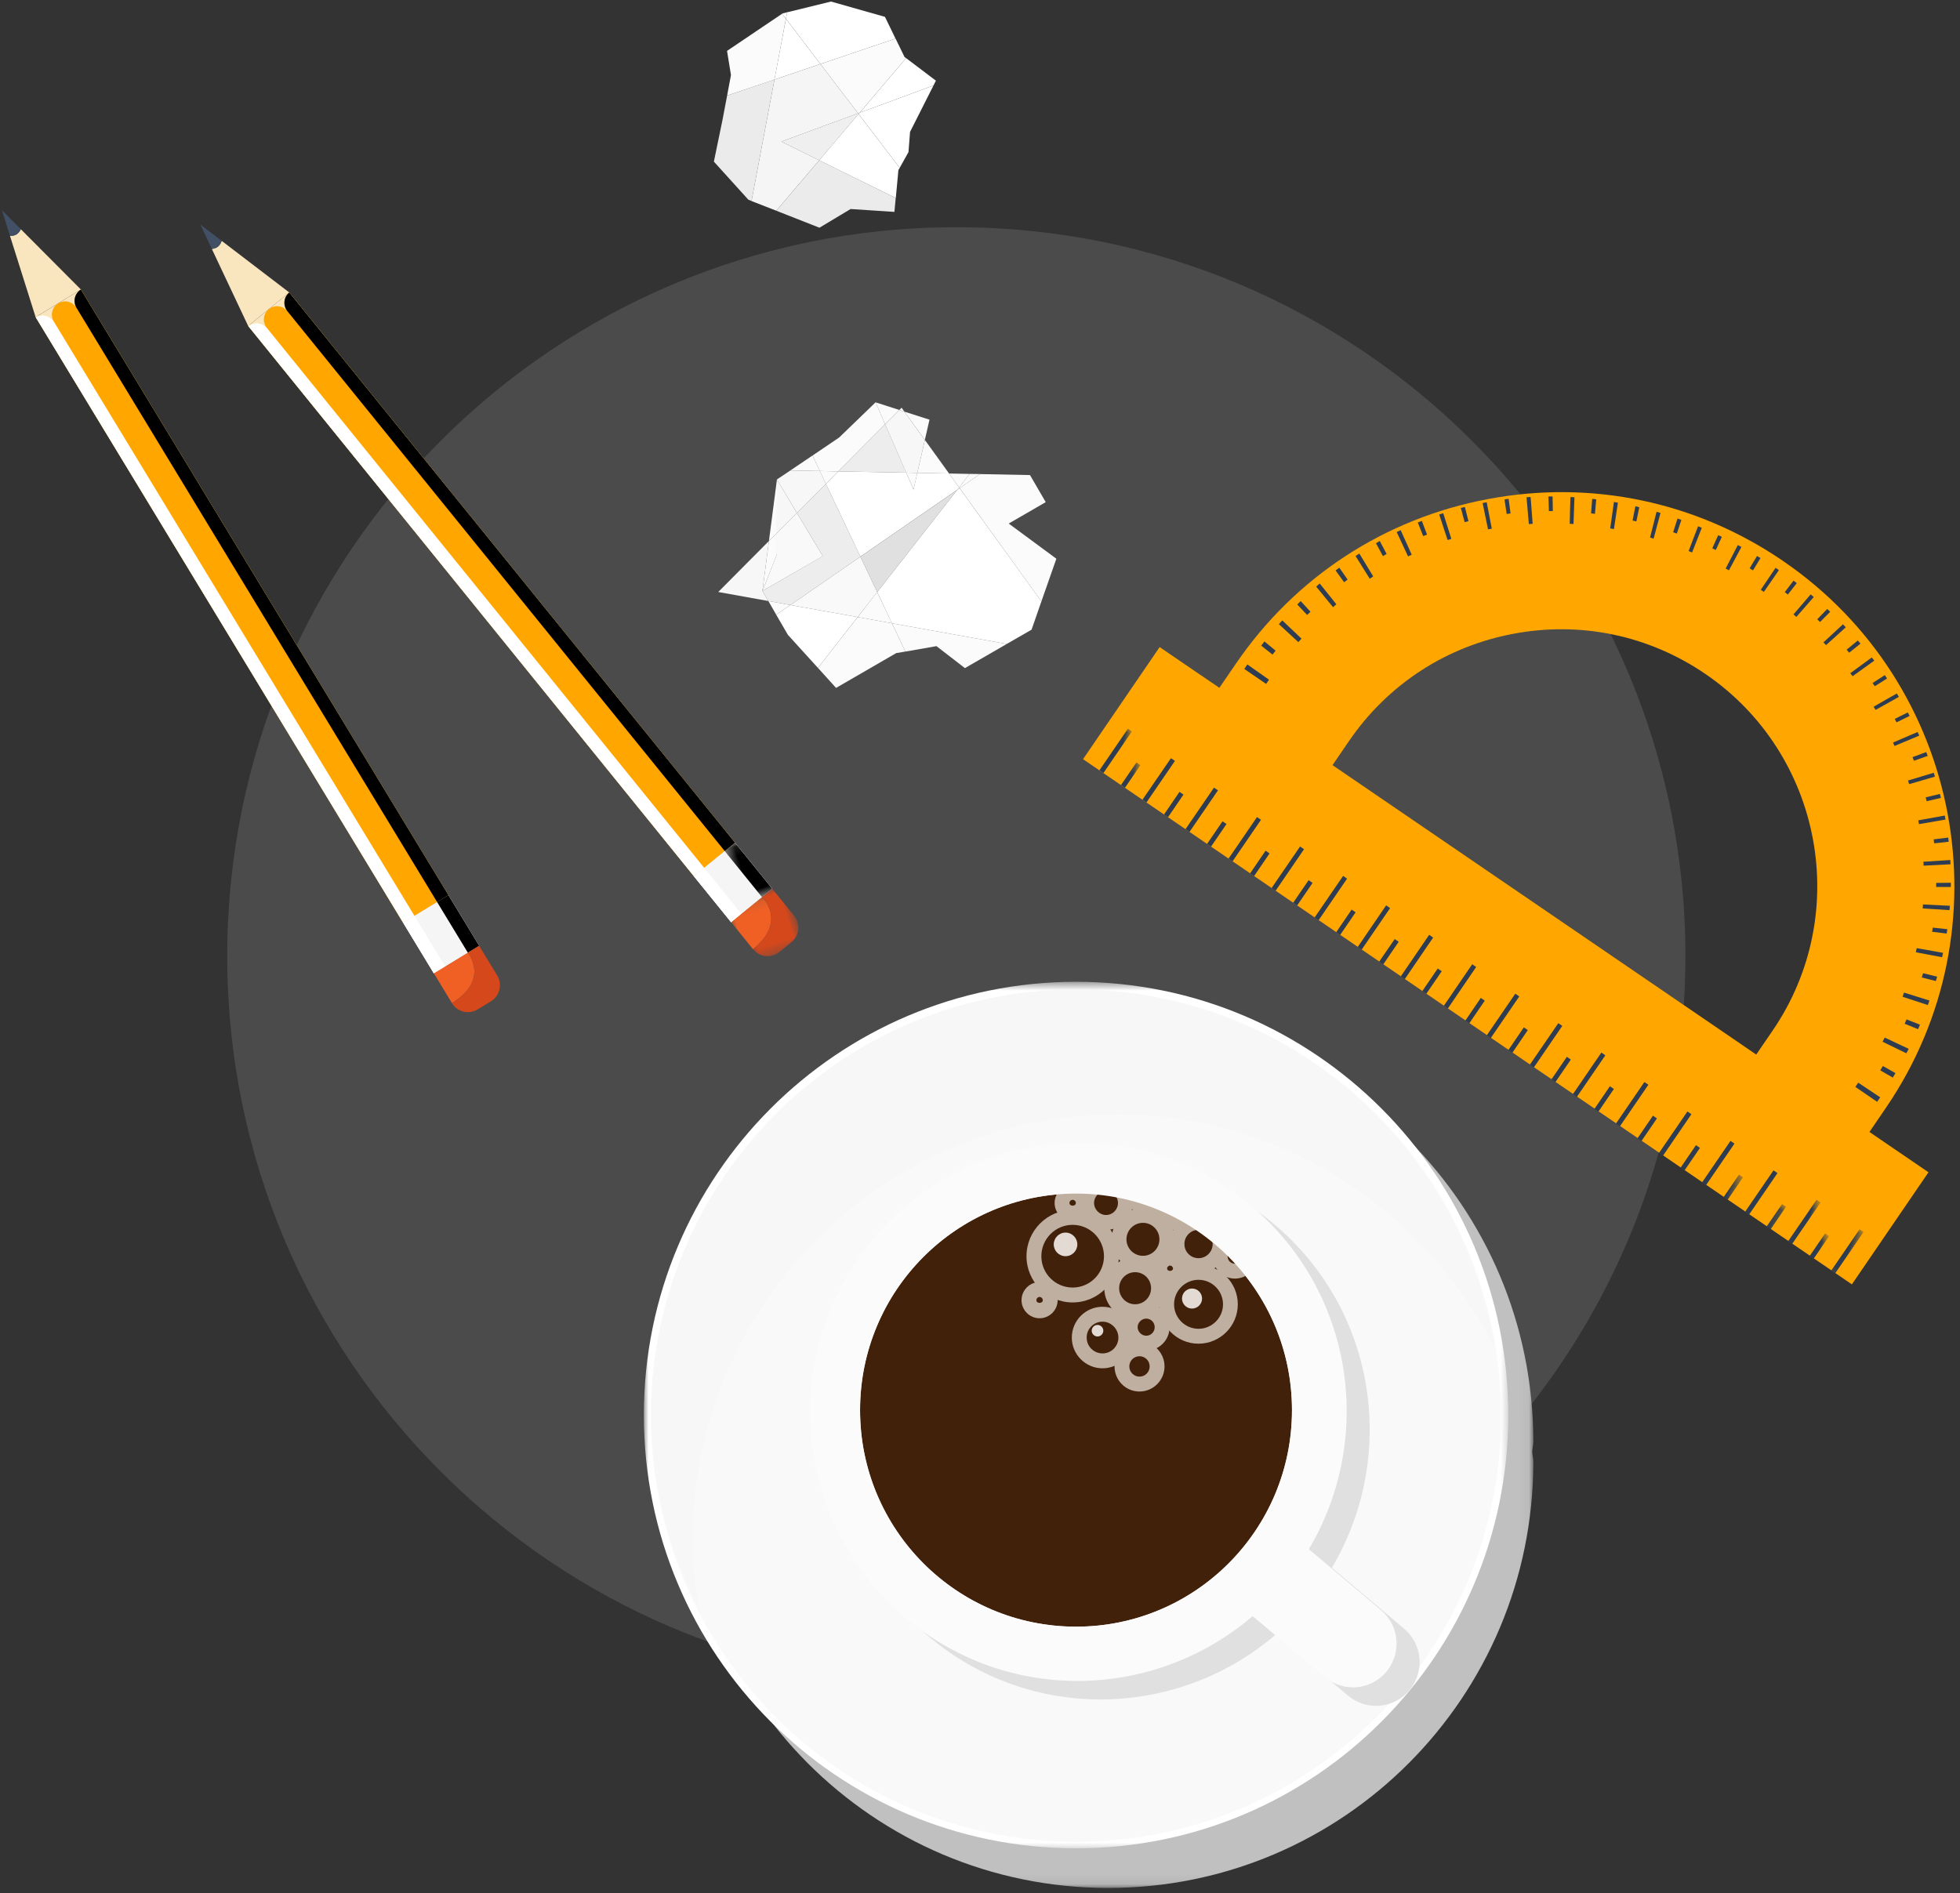 <?xml version="1.0" encoding="UTF-8"?>
<svg width="207px" height="200px" viewBox="0 0 207 200" version="1.1" xmlns="http://www.w3.org/2000/svg" xmlns:xlink="http://www.w3.org/1999/xlink">
    <rect x="0" y="0" width="207" height="200" fill="#333333" stroke="none"/>
    <!-- Generator: Sketch 46.2 (44496) - http://www.bohemiancoding.com/sketch -->
    <title>Group 8</title>
    <desc>Created with Sketch.</desc>
    <defs>
        <polygon id="path-1" points="5.382 6.454 5.382 0.108 0.387 0.108 0.387 6.454 5.382 6.454"></polygon>
        <polygon id="path-3" points="6.315 6.333 0.015 6.333 0.015 0.123 6.315 0.123 6.315 6.333"></polygon>
        <polygon id="path-5" points="5.382 7.665 5.382 0.95 0.025 0.95 0.025 7.665 5.382 7.665"></polygon>
        <polygon id="path-7" points="89.959 0.76 89.959 92.924 0.184 92.924 0.184 0.76 89.959 0.76"></polygon>
        <polygon id="path-9" points="2.68631609e-15 92.103 2.68631609e-15 0.571 91.29 0.571 91.29 92.103 0 92.103"></polygon>
        <polygon id="path-11" points="0 66.134 0 0.857 72.862 0.857 72.862 66.134 1.51410866e-15 66.134"></polygon>
        <polygon id="path-13" points="5.864 9.57 5.864 0.57 0.058 0.57 0.058 9.57 5.864 9.57"></polygon>
        <polygon id="path-15" points="7.864 9.826 7.864 0.826 0.415 0.826 0.415 9.826 7.864 9.826"></polygon>
        <polygon id="path-17" points="0.091 5 9.091 5 9.091 0.924 0.091 0.924"></polygon>
        <polygon id="path-19" points="4.864 9.923 4.864 0.923 0.553 0.923 0.553 9.923 4.864 9.923"></polygon>
        <polygon id="path-21" points="6.864 9.179 6.864 0.179 0.909 0.179 0.909 9.179 6.864 9.179"></polygon>
        <polygon id="path-23" points="7.864 9.435 7.864 0.435 0.261 0.435 0.261 9.435 7.864 9.435"></polygon>
        <polygon id="path-25" points="0.233 6 9.233 6 9.233 0.021 0.233 0.021 0.233 6"></polygon>
    </defs>
    <g id="Design" stroke="none" stroke-width="1" fill="none" fill-rule="evenodd">
        <g id="Registration---Step-3" transform="translate(-486, -238)">
            <g id="Add-company" transform="translate(409, 192)">
                <g id="Group-8" transform="translate(77, 40)">
                    <path d="M101,184 C117.25,184 132.325,178.966 144.75,170.372 C164.839,156.477 178,133.275 178,107 C178,64.474 143.526,30 101,30 C58.474,30 24,64.474 24,107 C24,149.526 58.474,184 101,184 Z" id="Oval-5" fill-opacity="0.15" fill="#D8D8D8"></path>
                    <g id="Page-1" transform="translate(43.341, 67.465) rotate(-18) translate(-43.341, -67.465) translate(14.341, 16.465)">
                        <polygon id="Fill-1" fill="#FAE6BE" points="26.28 17.97 21.063 19.996 47.87 89.828 53.093 87.801"></polygon>
                        <polygon id="Fill-2" fill="#FAE6BE" points="47.866 89.826 50.109 95.665 55.332 93.639 53.095 87.799"></polygon>
                        <g id="Group-50" transform="translate(0, 0.026)">
                            <path d="M21.179,10.556 C21.028,10.752 20.845,10.929 20.619,11.012 C20.404,11.1 20.165,11.088 19.926,11.05 L21.06,19.967 L23.68,18.954 L26.282,17.947 L21.179,10.556 Z" id="Fill-3" fill="#FAE6BE"></path>
                            <path d="M21.179,10.556 L19.567,8.225 L19.926,11.05 C20.165,11.088 20.404,11.1 20.619,11.012 C20.845,10.929 21.028,10.752 21.179,10.556" id="Fill-5" fill="#415064"></path>
                            <path d="M26.28,17.947 C25.562,18.225 25.203,19.036 25.48,19.764 C25.203,19.036 24.39,18.675 23.672,18.96 C22.953,19.239 22.594,20.056 22.872,20.778 C22.594,20.056 21.782,19.688 21.063,19.967 L47.87,89.798 L53.093,87.772 L26.28,17.947 Z" id="Fill-7" fill="#FFA700"></path>
                            <polygon id="Fill-9" fill="#F5F5F5" points="53.091 87.774 47.869 89.801 50.111 95.64 55.328 93.614"></polygon>
                            <path d="M22.872,20.776 C22.594,20.054 21.782,19.693 21.063,19.972 L47.87,89.797 L49.18,89.296 L22.872,20.776 Z" id="Fill-11" fill="#FFFFFF"></path>
                            <polygon id="Fill-13" fill="#FFFFFF" points="49.178 89.296 47.868 89.802 50.111 95.642 51.415 95.135"></polygon>
                            <path d="M26.28,17.947 C25.562,18.225 25.203,19.036 25.48,19.764 L51.789,88.278 L53.093,87.772 L26.28,17.947 Z" id="Fill-15" fill="#000000"></path>
                            <g id="Group-19" transform="translate(51.4, 87.667)">
                                <mask id="mask-2" fill="white">
                                    <use xlink:href="#path-1"></use>
                                </mask>
                                <g id="Clip-18"></g>
                                <polygon id="Fill-17" fill="#000000" mask="url(#mask-2)" points="1.691 0.108 0.387 0.614 2.63 6.454 3.928 5.947"></polygon>
                            </g>
                            <g id="Group-22" transform="translate(50.1, 94)">
                                <mask id="mask-4" fill="white">
                                    <use xlink:href="#path-3"></use>
                                </mask>
                                <g id="Clip-21"></g>
                                <path d="M3.927,0.123 L1.319,1.136 L0.015,1.643 L1.325,5.063 C5.754,3.347 3.927,0.123 3.927,0.123" id="Fill-20" fill="#F06024" mask="url(#mask-4)"></path>
                            </g>
                            <g id="Group-25" transform="translate(51.4, 92.667)">
                                <mask id="mask-6" fill="white">
                                    <use xlink:href="#path-5"></use>
                                </mask>
                                <g id="Clip-24"></g>
                                <path d="M2.627,1.456 C2.627,1.456 4.454,4.68 0.025,6.396 C0.416,7.416 1.562,7.929 2.577,7.53 L4.114,6.935 C5.134,6.542 5.645,5.396 5.248,4.37 L3.931,0.95 L2.627,1.456 Z" id="Fill-23" fill="#D4481C" mask="url(#mask-6)"></path>
                            </g>
                            <polygon id="Fill-26" fill="#FAE6BE" points="5.448 10.85 0.004 12.148 17.147 84.988 22.596 83.689"></polygon>
                            <polygon id="Fill-28" fill="#FAE6BE" points="22.594 83.689 17.151 84.987 18.581 91.08 24.031 89.781"></polygon>
                            <path d="M1.387,2.834 C1.205,3.011 1.003,3.157 0.77,3.214 C0.543,3.264 0.31,3.226 0.077,3.15 L0.001,12.144 L2.742,11.491 L5.451,10.852 L1.387,2.834 Z" id="Fill-30" fill="#FAE6BE"></path>
                            <path d="M1.387,2.834 L0.108,0.307 L0.077,3.15 C0.31,3.226 0.543,3.264 0.77,3.214 C1.003,3.157 1.205,3.011 1.387,2.834" id="Fill-32" fill="#415064"></path>
                            <path d="M5.448,10.852 C4.692,11.03 4.232,11.783 4.408,12.543 C4.232,11.783 3.476,11.321 2.72,11.498 C1.97,11.676 1.504,12.436 1.68,13.189 C1.504,12.436 0.754,11.967 0.004,12.144 L17.147,84.984 L22.596,83.686 L5.448,10.852 Z" id="Fill-34" fill="#FFA700"></path>
                            <polygon id="Fill-36" fill="#F5F5F5" points="22.594 83.689 17.151 84.987 18.581 91.08 24.031 89.781"></polygon>
                            <path d="M1.683,13.19 C1.506,12.437 0.757,11.968 0.001,12.145 L17.149,84.985 L18.51,84.662 L1.683,13.19 Z" id="Fill-38" fill="#FFFFFF"></path>
                            <polygon id="Fill-40" fill="#FFFFFF" points="18.509 84.66 17.149 84.983 18.585 91.076 19.946 90.753"></polygon>
                            <path d="M5.448,10.852 C4.698,11.03 4.232,11.783 4.408,12.543 L21.235,84.015 L22.596,83.686 L5.448,10.852 Z" id="Fill-42" fill="#000000"></path>
                            <polygon id="Fill-44" fill="#000000" points="22.594 83.689 21.234 84.012 22.67 90.104 24.031 89.781"></polygon>
                            <path d="M22.668,90.106 L19.94,90.758 L18.586,91.075 L19.424,94.647 C24.041,93.545 22.668,90.106 22.668,90.106" id="Fill-46" fill="#F06024"></path>
                            <path d="M22.668,90.106 C22.668,90.106 24.041,93.545 19.424,94.647 C19.669,95.717 20.734,96.369 21.792,96.122 L23.405,95.736 C24.464,95.489 25.119,94.419 24.873,93.355 L24.029,89.783 L22.668,90.106 Z" id="Fill-48" fill="#D4481C"></path>
                        </g>
                    </g>
                    <g id="Page-1" transform="translate(68, 109)">
                        <g id="Group-3" transform="translate(3.972, 3.504)">
                            <mask id="mask-8" fill="white">
                                <use xlink:href="#path-7"></use>
                            </mask>
                            <g id="Clip-2"></g>
                            <path d="M89.965,45.772 C89.965,20.913 69.866,0.76 45.075,0.76 C20.276,0.76 0.184,20.913 0.184,45.772 C0.184,46.14 0.287,46.478 0.294,46.845 C0.287,47.206 0.184,47.544 0.184,47.912 C0.184,72.77 20.276,92.924 45.075,92.924 C69.866,92.924 89.965,72.77 89.965,47.912 C89.965,47.544 89.862,47.206 89.847,46.845 C89.862,46.478 89.965,46.14 89.965,45.772" id="Fill-1" fill="#C0C0C0" mask="url(#mask-8)"></path>
                        </g>
                        <g id="Group-6" transform="translate(0, 0.138)">
                            <mask id="mask-10" fill="white">
                                <use xlink:href="#path-9"></use>
                            </mask>
                            <g id="Clip-5"></g>
                            <path d="M45.645,0.571 C20.435,0.571 -0.001,21.063 -0.001,46.341 C-0.001,71.619 20.435,92.103 45.645,92.103 C70.854,92.103 91.29,71.619 91.29,46.341 C91.29,21.063 70.854,0.571 45.645,0.571" id="Fill-4" fill="#FFFFFF" mask="url(#mask-10)"></path>
                        </g>
                        <path d="M45.645,1.528 C20.846,1.528 0.755,21.682 0.755,46.541 C0.755,71.399 20.846,91.553 45.645,91.553 C70.436,91.553 90.535,71.399 90.535,46.541 C90.535,21.682 70.436,1.528 45.645,1.528" id="Fill-7" fill="#F9F9F9"></path>
                        <path d="M50.027,14.714 C67.434,14.714 82.356,24.751 89.806,39.272 C86.316,17.891 67.948,1.531 45.642,1.531 C20.85,1.531 0.752,21.677 0.752,46.543 C0.752,53.947 2.709,60.829 5.87,66.991 C5.481,64.616 5.136,62.212 5.136,59.727 C5.136,34.868 25.235,14.714 50.027,14.714" id="Fill-9" fill="#F7F7F7"></path>
                        <path d="M80.288,69.036 L72.663,62.603 C79.636,50.846 77.392,35.457 66.62,26.362 C54.639,16.245 36.755,17.782 26.665,29.803 C16.575,41.81 18.115,59.75 30.089,69.867 C40.861,78.97 56.362,78.558 66.723,69.669 L74.349,76.102 C76.307,77.749 79.211,77.499 80.846,75.551 C82.488,73.595 82.239,70.683 80.288,69.036" id="Fill-11" fill="#E0E0E0"></path>
                        <path d="M45.645,23.083 C33.04,23.083 22.833,33.325 22.833,45.957 C22.833,58.588 33.04,68.83 45.645,68.83 C58.242,68.83 68.449,58.588 68.449,45.957 C68.449,33.325 58.242,23.083 45.645,23.083" id="Fill-13" fill="#42210B"></path>
                        <g id="Group-83" transform="translate(39.311, 20.867)">
                            <path d="M5.975,4.729 C3.724,4.729 1.884,6.575 1.884,8.832 C1.884,11.082 3.724,12.927 5.975,12.927 C8.226,12.927 10.067,11.082 10.067,8.832 C10.067,6.575 8.226,4.729 5.975,4.729" id="Fill-15" fill="#42210B"></path>
                            <path d="M5.975,5.515 C4.149,5.515 2.668,7 2.668,8.831 C2.668,10.662 4.149,12.14 5.975,12.14 C7.794,12.14 9.282,10.662 9.282,8.831 C9.282,7 7.794,5.515 5.975,5.515 M5.975,13.713 C3.284,13.713 1.099,11.522 1.099,8.831 C1.099,6.14 3.284,3.942 5.975,3.942 C8.659,3.942 10.851,6.14 10.851,8.831 C10.851,11.522 8.659,13.713 5.975,13.713" id="Fill-17" fill="#BFAFA1"></path>
                            <path d="M19.266,10.535 C17.418,10.535 15.9,12.057 15.9,13.91 C15.9,15.77 17.418,17.284 19.266,17.284 C21.121,17.284 22.631,15.77 22.631,13.91 C22.631,12.057 21.121,10.535 19.266,10.535" id="Fill-19" fill="#42210B"></path>
                            <path d="M19.266,11.321 C17.843,11.321 16.685,12.482 16.685,13.909 C16.685,15.335 17.843,16.497 19.266,16.497 C20.688,16.497 21.854,15.335 21.854,13.909 C21.854,12.482 20.688,11.321 19.266,11.321 M19.266,18.07 C16.978,18.07 15.123,16.203 15.123,13.909 C15.123,11.622 16.978,9.747 19.266,9.747 C21.553,9.747 23.416,11.622 23.416,13.909 C23.416,16.203 21.553,18.07 19.266,18.07" id="Fill-21" fill="#BFAFA1"></path>
                            <path d="M9.126,14.961 C7.77,14.961 6.67,16.064 6.67,17.417 C6.67,18.777 7.77,19.88 9.126,19.88 C10.483,19.88 11.583,18.777 11.583,17.417 C11.583,16.064 10.483,14.961 9.126,14.961" id="Fill-23" fill="#42210B"></path>
                            <path d="M9.133,15.744 C8.202,15.744 7.454,16.494 7.454,17.428 C7.454,18.347 8.202,19.097 9.133,19.097 C10.057,19.097 10.805,18.347 10.805,17.428 C10.805,16.509 10.035,15.744 9.133,15.744 M9.133,20.67 C7.337,20.67 5.885,19.207 5.885,17.428 C5.885,15.634 7.337,14.171 9.133,14.171 C10.915,14.171 12.367,15.634 12.367,17.428 C12.367,19.207 10.915,20.67 9.133,20.67" id="Fill-25" fill="#BFAFA1"></path>
                            <path d="M13.036,18.609 C12.009,18.609 11.173,19.447 11.173,20.469 C11.173,21.498 12.009,22.336 13.036,22.336 C14.062,22.336 14.891,21.498 14.891,20.469 C14.891,19.447 14.062,18.609 13.036,18.609" id="Fill-27" fill="#42210B"></path>
                            <path d="M13.029,19.395 C12.443,19.395 11.959,19.872 11.959,20.468 C11.959,21.071 12.443,21.549 13.029,21.549 C13.631,21.549 14.107,21.071 14.107,20.468 C14.107,19.872 13.631,19.395 13.029,19.395 M13.029,23.122 C11.577,23.122 10.397,21.938 10.397,20.468 C10.397,19.012 11.577,17.821 13.029,17.821 C14.488,17.821 15.676,19.012 15.676,20.468 C15.676,21.938 14.488,23.122 13.029,23.122" id="Fill-29" fill="#BFAFA1"></path>
                            <path d="M5.975,2.083 C5.352,2.083 4.853,2.59 4.853,3.208 C4.853,3.826 5.352,4.333 5.975,4.333 C6.591,4.333 7.097,3.826 7.097,3.208 C7.097,2.59 6.591,2.083 5.975,2.083" id="Fill-31" fill="#42210B"></path>
                            <path d="M5.975,2.873 C5.792,2.873 5.638,3.02 5.638,3.204 C5.638,3.587 6.313,3.587 6.313,3.204 C6.313,3.02 6.151,2.873 5.975,2.873 M5.975,5.123 C4.919,5.123 4.069,4.263 4.069,3.204 C4.069,2.16 4.919,1.3 5.975,1.3 C7.024,1.3 7.882,2.16 7.882,3.204 C7.882,4.263 7.024,5.123 5.975,5.123" id="Fill-33" fill="#BFAFA1"></path>
                            <path d="M2.481,12.351 C1.865,12.351 1.359,12.851 1.359,13.476 C1.359,14.093 1.865,14.601 2.481,14.601 C3.097,14.601 3.603,14.093 3.603,13.476 C3.603,12.851 3.097,12.351 2.481,12.351" id="Fill-35" fill="#42210B"></path>
                            <path d="M2.481,13.134 C2.298,13.134 2.144,13.288 2.144,13.479 C2.144,13.854 2.819,13.854 2.819,13.479 C2.819,13.288 2.665,13.134 2.481,13.134 M2.481,15.384 C1.433,15.384 0.575,14.523 0.575,13.479 C0.575,12.421 1.433,11.56 2.481,11.56 C3.53,11.56 4.388,12.421 4.388,13.479 C4.388,14.523 3.53,15.384 2.481,15.384" id="Fill-37" fill="#BFAFA1"></path>
                            <path d="M8.603,16.088 C8.266,16.088 7.987,16.36 7.987,16.698 C7.987,17.029 8.266,17.309 8.603,17.309 C8.933,17.309 9.212,17.029 9.212,16.698 C9.212,16.36 8.933,16.088 8.603,16.088" id="Fill-39" fill="#E3DBD3"></path>
                            <path d="M18.579,12.243 C17.999,12.243 17.523,12.714 17.523,13.302 C17.523,13.883 17.999,14.361 18.579,14.361 C19.165,14.361 19.642,13.883 19.642,13.302 C19.642,12.714 19.165,12.243 18.579,12.243" id="Fill-41" fill="#E3DBD3"></path>
                            <path d="M5.224,6.334 C4.534,6.334 3.977,6.9 3.977,7.584 C3.977,8.268 4.534,8.827 5.224,8.827 C5.906,8.827 6.47,8.268 6.47,7.584 C6.47,6.9 5.906,6.334 5.224,6.334" id="Fill-43" fill="#E3DBD3"></path>
                            <path d="M12.936,5.799 C12.503,5.799 12.152,6.152 12.152,6.586 C12.152,7.02 12.503,7.365 12.936,7.365 C13.369,7.365 13.713,7.02 13.713,6.586 C13.713,6.152 13.369,5.799 12.936,5.799" id="Fill-45" fill="#E3DBD3"></path>
                            <path d="M9.499,1.161 C8.377,1.161 7.46,2.08 7.46,3.212 C7.46,4.337 8.377,5.264 9.499,5.264 C10.62,5.264 11.537,4.337 11.537,3.212 C11.537,2.08 10.62,1.161 9.499,1.161" id="Fill-47" fill="#42210B"></path>
                            <path d="M9.499,1.947 C8.802,1.947 8.237,2.513 8.237,3.204 C8.237,3.903 8.817,4.476 9.499,4.476 C10.195,4.476 10.76,3.91 10.76,3.204 C10.76,2.513 10.195,1.947 9.499,1.947 M9.499,6.05 C7.937,6.05 6.668,4.77 6.668,3.204 C6.668,1.646 7.937,0.374 9.499,0.374 C11.053,0.374 12.329,1.646 12.329,3.204 C12.329,4.77 11.053,6.05 9.499,6.05" id="Fill-49" fill="#BFAFA1"></path>
                            <path d="M12.571,9.73 C11.207,9.73 10.1,10.848 10.1,12.208 C10.1,13.576 11.207,14.693 12.571,14.693 C13.935,14.693 15.049,13.576 15.049,12.208 C15.049,10.848 13.935,9.73 12.571,9.73" id="Fill-51" fill="#42210B"></path>
                            <path d="M12.571,10.516 C11.632,10.516 10.884,11.281 10.884,12.207 C10.884,13.141 11.632,13.906 12.571,13.906 C13.51,13.906 14.257,13.141 14.257,12.207 C14.257,11.281 13.51,10.516 12.571,10.516 M12.571,15.479 C10.782,15.479 9.315,14.016 9.315,12.207 C9.315,10.406 10.782,8.943 12.571,8.943 C14.367,8.943 15.827,10.406 15.827,12.207 C15.827,14.016 14.367,15.479 12.571,15.479" id="Fill-53" fill="#BFAFA1"></path>
                            <path d="M19.266,5.261 C18.012,5.261 16.985,6.29 16.985,7.54 C16.985,8.797 18.012,9.827 19.266,9.827 C20.519,9.827 21.546,8.797 21.546,7.54 C21.546,6.29 20.519,5.261 19.266,5.261" id="Fill-55" fill="#42210B"></path>
                            <path d="M19.266,6.047 C18.437,6.047 17.777,6.716 17.777,7.547 C17.777,8.37 18.437,9.039 19.266,9.039 C20.087,9.039 20.761,8.37 20.761,7.547 C20.761,6.716 20.087,6.047 19.266,6.047 M19.266,10.613 C17.586,10.613 16.208,9.238 16.208,7.547 C16.208,5.856 17.586,4.473 19.266,4.473 C20.952,4.473 22.331,5.856 22.331,7.547 C22.331,9.238 20.952,10.613 19.266,10.613" id="Fill-57" fill="#BFAFA1"></path>
                            <path d="M13.738,14.638 C12.814,14.638 12.058,15.403 12.058,16.329 C12.058,17.256 12.814,18.013 13.738,18.013 C14.669,18.013 15.424,17.256 15.424,16.329 C15.424,15.403 14.669,14.638 13.738,14.638" id="Fill-59" fill="#42210B"></path>
                            <path d="M13.745,15.42 C13.261,15.42 12.836,15.84 12.836,16.325 C12.836,16.81 13.261,17.229 13.745,17.229 C14.244,17.229 14.639,16.825 14.639,16.325 C14.639,15.825 14.244,15.42 13.745,15.42 M13.745,18.803 C12.374,18.803 11.266,17.692 11.266,16.325 C11.266,14.965 12.374,13.847 13.745,13.847 C15.101,13.847 16.209,14.965 16.209,16.325 C16.209,17.692 15.101,18.803 13.745,18.803" id="Fill-61" fill="#BFAFA1"></path>
                            <path d="M13.394,4.517 C12.009,4.517 10.872,5.657 10.872,7.047 C10.872,8.436 12.009,9.576 13.394,9.576 C14.78,9.576 15.924,8.436 15.924,7.047 C15.924,5.657 14.78,4.517 13.394,4.517" id="Fill-63" fill="#42210B"></path>
                            <path d="M13.401,5.303 C12.44,5.303 11.656,6.083 11.656,7.046 C11.656,8.009 12.44,8.789 13.401,8.789 C14.354,8.789 15.139,8.009 15.139,7.046 C15.139,6.083 14.354,5.303 13.401,5.303 M13.401,10.362 C11.575,10.362 10.087,8.877 10.087,7.046 C10.087,5.223 11.575,3.73 13.401,3.73 C15.219,3.73 16.708,5.223 16.708,7.046 C16.708,8.877 15.219,10.362 13.401,10.362" id="Fill-65" fill="#BFAFA1"></path>
                            <path d="M16.266,9.034 C15.665,9.034 15.181,9.527 15.181,10.13 C15.181,10.733 15.665,11.225 16.266,11.225 C16.867,11.225 17.358,10.733 17.358,10.13 C17.358,9.527 16.867,9.034 16.266,9.034" id="Fill-67" fill="#42210B"></path>
                            <path d="M16.272,9.82 C16.096,9.82 15.95,9.967 15.95,10.129 C15.95,10.467 16.573,10.467 16.573,10.129 C16.573,9.967 16.426,9.82 16.272,9.82 M16.272,12.011 C15.224,12.011 14.381,11.173 14.381,10.129 C14.381,9.092 15.224,8.247 16.272,8.247 C17.299,8.247 18.142,9.092 18.142,10.129 C18.142,11.173 17.299,12.011 16.272,12.011" id="Fill-69" fill="#BFAFA1"></path>
                            <path d="M16.724,2.101 C15.859,2.101 15.148,2.815 15.148,3.682 C15.148,4.55 15.859,5.263 16.724,5.263 C17.589,5.263 18.301,4.55 18.301,3.682 C18.301,2.815 17.589,2.101 16.724,2.101" id="Fill-71" fill="#42210B"></path>
                            <path d="M16.717,2.887 C16.277,2.887 15.94,3.24 15.94,3.674 C15.94,4.115 16.277,4.476 16.717,4.476 C17.157,4.476 17.509,4.115 17.509,3.674 C17.509,3.248 17.149,2.887 16.717,2.887 M16.717,6.049 C15.419,6.049 14.37,4.983 14.37,3.674 C14.37,2.38 15.419,1.314 16.717,1.314 C18.022,1.314 19.078,2.38 19.078,3.674 C19.078,4.983 18.022,6.049 16.717,6.049" id="Fill-73" fill="#BFAFA1"></path>
                            <path d="M23.118,7.25 C22.253,7.25 21.542,7.963 21.542,8.83 C21.542,9.698 22.253,10.411 23.118,10.411 C23.983,10.411 24.695,9.698 24.695,8.83 C24.695,7.963 23.983,7.25 23.118,7.25" id="Fill-75" fill="#42210B"></path>
                            <path d="M23.112,8.032 C22.672,8.032 22.334,8.392 22.334,8.826 C22.334,9.267 22.672,9.62 23.112,9.62 C23.544,9.62 23.903,9.26 23.903,8.826 C23.903,8.392 23.544,8.032 23.112,8.032 M23.112,11.194 C21.821,11.194 20.765,10.135 20.765,8.826 C20.765,7.525 21.821,6.466 23.112,6.466 C24.417,6.466 25.473,7.525 25.473,8.826 C25.473,10.135 24.417,11.194 23.112,11.194" id="Fill-77" fill="#BFAFA1"></path>
                            <path d="M13.788,1.656 C13.187,1.656 12.696,2.148 12.696,2.751 C12.696,3.354 13.187,3.847 13.788,3.847 C14.389,3.847 14.881,3.354 14.881,2.751 C14.881,2.148 14.389,1.656 13.788,1.656" id="Fill-79" fill="#42210B"></path>
                            <path d="M13.788,2.443 C13.612,2.443 13.48,2.582 13.48,2.751 C13.488,3.104 14.111,3.082 14.103,2.751 C14.103,2.582 13.957,2.443 13.788,2.443 M13.788,4.634 C12.754,4.634 11.911,3.788 11.911,2.751 C11.911,1.715 12.754,0.869 13.788,0.869 C14.829,0.869 15.673,1.715 15.673,2.751 C15.673,3.788 14.829,4.634 13.788,4.634" id="Fill-81" fill="#BFAFA1"></path>
                        </g>
                        <path d="M45.645,68.828 C33.04,68.828 22.833,58.586 22.833,45.955 C22.833,33.323 33.04,23.081 45.645,23.081 C58.242,23.081 68.449,33.323 68.449,45.955 C68.449,58.586 58.242,68.828 45.645,68.828 M77.857,67.086 L70.231,60.645 C77.204,48.896 74.961,33.507 64.182,24.404 C52.207,14.295 34.316,15.831 24.226,27.845 C14.137,39.859 15.669,57.799 27.651,67.917 C38.429,77.012 53.931,76.607 64.292,67.711 L71.918,74.151 C73.868,75.798 76.772,75.548 78.414,73.593 C80.049,71.644 79.8,68.725 77.857,67.086" id="Fill-84" fill="#FBFBFB"></path>
                    </g>
                    <g id="Page-1" transform="translate(162.965, 93.67) rotate(107) translate(-162.965, -93.67) translate(126.465, 43.17)">
                        <g id="Group-3" transform="translate(0, 0.144)" fill="#FFA700">
                            <path d="M49.674,20.971 L52.608,21.889 L51.69,24.814 L37.371,70.678 L36.453,73.621 L33.519,72.703 C26.607,70.543 20.955,65.818 17.598,59.41 C14.232,53.002 13.575,45.667 15.735,38.755 C20.199,24.499 35.427,16.516 49.674,20.971 M4.773,66.133 C9.921,75.97 18.606,83.215 29.208,86.518 L32.133,87.436 L31.224,90.37 L29.865,94.726 L43.554,99.001 L72.867,5.131 L59.178,0.856 L57.846,5.131 L56.928,8.065 L53.985,7.147 C32.124,0.316 8.76,12.547 1.92,34.417 L1.911,34.444 C-1.401,45.046 -0.384,56.296 4.773,66.133" id="Fill-1"></path>
                        </g>
                        <g id="Group-6" transform="translate(0, 0.144)">
                            <mask id="mask-12" fill="white">
                                <use xlink:href="#path-11"></use>
                            </mask>
                            <g id="Clip-5"></g>
                        </g>
                        <path d="M29.784,82.819 C29.955,82.873 30.126,82.927 30.297,82.981 C30.009,83.872 29.739,84.763 29.46,85.645 C29.271,85.591 29.091,85.537 28.911,85.474 C29.208,84.592 29.496,83.701 29.784,82.819" id="Fill-7" fill="#2D3C50"></path>
                        <path d="M24.634,80.806 C24.787,80.878 24.931,80.941 25.084,81.013 C24.679,81.85 24.274,82.687 23.869,83.533 C23.698,83.461 23.536,83.389 23.383,83.308 C23.797,82.48 24.22,81.643 24.634,80.806" id="Fill-9" fill="#2D3C50"></path>
                        <path d="M20.085,78.345 C20.22,78.426 20.346,78.507 20.481,78.588 C19.959,79.371 19.446,80.154 18.924,80.928 C18.78,80.847 18.636,80.757 18.501,80.667 C19.023,79.893 19.554,79.119 20.085,78.345" id="Fill-11" fill="#2D3C50"></path>
                        <path d="M16.131,75.484 C16.248,75.574 16.356,75.673 16.473,75.763 C15.852,76.474 15.231,77.185 14.619,77.896 L14.25,77.59 L16.131,75.484 Z" id="Fill-13" fill="#2D3C50"></path>
                        <path d="M12.747,72.267 C12.846,72.375 12.936,72.474 13.035,72.582 L10.929,74.481 C10.821,74.364 10.713,74.256 10.614,74.139 C11.325,73.518 12.036,72.897 12.747,72.267" id="Fill-15" fill="#2D3C50"></path>
                        <path d="M9.925,68.752 C10.006,68.869 10.087,68.977 10.159,69.094 C9.385,69.634 8.611,70.183 7.837,70.732 C7.747,70.606 7.666,70.489 7.585,70.363 C8.359,69.832 9.142,69.292 9.925,68.752" id="Fill-17" fill="#2D3C50"></path>
                        <path d="M7.645,64.981 C7.708,65.098 7.771,65.224 7.834,65.341 C6.997,65.791 6.169,66.25 5.341,66.7 C5.269,66.574 5.206,66.448 5.134,66.313 C5.971,65.872 6.808,65.422 7.645,64.981" id="Fill-19" fill="#2D3C50"></path>
                        <path d="M5.895,61.004 C5.94,61.13 5.985,61.256 6.039,61.382 C5.157,61.742 4.275,62.093 3.402,62.444 C3.348,62.318 3.294,62.174 3.249,62.039 C4.131,61.697 5.013,61.355 5.895,61.004" id="Fill-21" fill="#2D3C50"></path>
                        <path d="M4.656,56.874 C4.683,57 4.719,57.135 4.746,57.261 C3.846,57.513 2.937,57.774 2.028,58.017 C1.992,57.882 1.956,57.747 1.92,57.603 C2.829,57.36 3.747,57.117 4.656,56.874" id="Fill-23" fill="#2D3C50"></path>
                        <path d="M3.918,52.633 C3.927,52.768 3.945,52.894 3.963,53.029 C3.036,53.182 2.109,53.326 1.182,53.47 C1.164,53.335 1.146,53.191 1.128,53.047 C2.055,52.912 2.982,52.768 3.918,52.633" id="Fill-25" fill="#2D3C50"></path>
                        <path d="M3.659,48.33 L3.659,48.726 C2.723,48.771 1.786,48.816 0.851,48.861 L0.851,48.429 C1.786,48.393 2.723,48.357 3.659,48.33" id="Fill-27" fill="#2D3C50"></path>
                        <path d="M3.869,44.015 C3.86,44.15 3.842,44.285 3.833,44.411 C2.897,44.357 1.97,44.285 1.034,44.222 C1.052,44.078 1.061,43.934 1.079,43.799 C2.006,43.871 2.933,43.943 3.869,44.015" id="Fill-29" fill="#2D3C50"></path>
                        <path d="M4.533,39.743 C4.506,39.869 4.479,40.004 4.452,40.13 C3.534,39.959 2.625,39.797 1.707,39.626 C1.734,39.482 1.761,39.347 1.788,39.203 C2.706,39.383 3.615,39.563 4.533,39.743" id="Fill-31" fill="#2D3C50"></path>
                        <path d="M5.636,35.551 C5.591,35.677 5.555,35.803 5.519,35.929 C4.628,35.659 3.737,35.389 2.837,35.11 L2.972,34.705 C3.863,34.984 4.745,35.272 5.636,35.551" id="Fill-33" fill="#2D3C50"></path>
                        <path d="M7.157,31.495 L6.995,31.864 C6.149,31.495 5.294,31.117 4.439,30.748 C4.493,30.613 4.547,30.478 4.61,30.352 C5.465,30.73 6.311,31.117 7.157,31.495" id="Fill-35" fill="#2D3C50"></path>
                        <path d="M9.085,27.624 C9.023,27.741 8.95,27.858 8.896,27.975 C8.086,27.507 7.277,27.039 6.466,26.562 C6.538,26.436 6.611,26.31 6.683,26.184 C7.484,26.67 8.284,27.147 9.085,27.624" id="Fill-37" fill="#2D3C50"></path>
                        <path d="M11.41,23.985 C11.329,24.093 11.248,24.201 11.176,24.309 C10.429,23.751 9.673,23.193 8.926,22.626 C9.007,22.509 9.088,22.392 9.169,22.275 C9.916,22.851 10.663,23.418 11.41,23.985" id="Fill-39" fill="#2D3C50"></path>
                        <path d="M14.105,20.623 C14.015,20.722 13.925,20.821 13.844,20.92 C13.16,20.281 12.467,19.633 11.792,18.985 C11.882,18.886 11.981,18.778 12.071,18.67 C12.755,19.318 13.43,19.975 14.105,20.623" id="Fill-41" fill="#2D3C50"></path>
                        <path d="M17.163,17.595 C17.064,17.685 16.965,17.775 16.866,17.856 C16.254,17.136 15.651,16.416 15.039,15.696 C15.138,15.606 15.255,15.507 15.354,15.417 C15.957,16.137 16.56,16.866 17.163,17.595" id="Fill-43" fill="#2D3C50"></path>
                        <path d="M20.569,14.941 C20.461,15.013 20.353,15.094 20.236,15.166 C19.714,14.383 19.183,13.6 18.661,12.808 C18.778,12.727 18.895,12.646 19.012,12.565 C19.534,13.357 20.047,14.149 20.569,14.941" id="Fill-45" fill="#2D3C50"></path>
                        <path d="M24.305,12.713 C24.188,12.776 24.07,12.839 23.945,12.902 C23.512,12.056 23.072,11.21 22.64,10.373 C22.774,10.301 22.901,10.238 23.026,10.175 C23.45,11.021 23.881,11.867 24.305,12.713" id="Fill-47" fill="#2D3C50"></path>
                        <path d="M28.356,10.959 C28.221,11.004 28.095,11.058 27.969,11.103 C27.627,10.212 27.294,9.33 26.961,8.439 C27.096,8.385 27.24,8.34 27.384,8.286 L28.356,10.959" id="Fill-49" fill="#2D3C50"></path>
                        <path d="M32.706,9.734 C32.571,9.761 32.427,9.788 32.292,9.824 C32.067,8.906 31.833,7.988 31.599,7.07 C31.752,7.034 31.905,7.007 32.049,6.971 C32.274,7.889 32.49,8.807 32.706,9.734" id="Fill-51" fill="#2D3C50"></path>
                        <path d="M37.343,9.074 C37.199,9.083 37.046,9.092 36.902,9.11 C36.785,8.174 36.677,7.238 36.56,6.302 C36.722,6.284 36.875,6.275 37.037,6.266 C37.136,7.202 37.244,8.138 37.343,9.074" id="Fill-53" fill="#2D3C50"></path>
                        <path d="M42.251,9.039 C42.098,9.03 41.936,9.021 41.783,9.021 C41.792,8.076 41.792,7.14 41.801,6.204 L42.305,6.231 C42.287,7.167 42.269,8.103 42.251,9.039" id="Fill-55" fill="#2D3C50"></path>
                        <path d="M47.41,9.671 C47.248,9.645 47.086,9.617 46.924,9.582 C47.05,8.664 47.194,7.737 47.32,6.809 C47.5,6.846 47.671,6.872 47.842,6.909 C47.698,7.827 47.563,8.745 47.41,9.671" id="Fill-57" fill="#2D3C50"></path>
                        <path d="M52.811,11.025 C52.64,10.971 52.469,10.917 52.298,10.863 C52.568,9.972 52.829,9.081 53.099,8.19 C53.279,8.244 53.468,8.298 53.648,8.361 C53.369,9.243 53.09,10.134 52.811,11.025" id="Fill-59" fill="#2D3C50"></path>
                        <path d="M26.646,83.048 C26.808,83.111 26.979,83.183 27.141,83.237 C26.952,83.714 26.763,84.182 26.583,84.659 C26.403,84.587 26.232,84.524 26.061,84.461 C26.259,83.984 26.457,83.516 26.646,83.048" id="Fill-61" fill="#2D3C50"></path>
                        <path d="M21.637,80.731 C21.781,80.812 21.925,80.893 22.069,80.965 C21.826,81.406 21.565,81.847 21.313,82.288 C21.16,82.207 21.007,82.126 20.863,82.045 C21.115,81.604 21.376,81.172 21.637,80.731" id="Fill-63" fill="#2D3C50"></path>
                        <path d="M17.242,77.972 C17.368,78.062 17.494,78.152 17.62,78.242 C17.314,78.656 16.999,79.061 16.693,79.466 C16.558,79.367 16.423,79.277 16.297,79.178 C16.612,78.782 16.927,78.377 17.242,77.972" id="Fill-65" fill="#2D3C50"></path>
                        <path d="M13.45,74.825 C13.558,74.933 13.666,75.032 13.783,75.131 C13.414,75.5 13.054,75.869 12.694,76.229 C12.577,76.13 12.469,76.013 12.352,75.914 C12.721,75.554 13.081,75.194 13.45,74.825" id="Fill-67" fill="#2D3C50"></path>
                        <path d="M10.246,71.34 C10.336,71.457 10.426,71.565 10.516,71.682 L9.31,72.645 C9.211,72.519 9.121,72.411 9.022,72.285 C9.427,71.97 9.841,71.655 10.246,71.34" id="Fill-69" fill="#2D3C50"></path>
                        <path d="M7.609,67.569 C7.681,67.686 7.753,67.803 7.825,67.929 C7.394,68.199 6.952,68.478 6.511,68.748 C6.439,68.622 6.359,68.496 6.287,68.37 C6.728,68.1 7.168,67.83 7.609,67.569" id="Fill-71" fill="#2D3C50"></path>
                        <path d="M5.53,63.557 C5.585,63.683 5.638,63.809 5.702,63.935 C5.234,64.16 4.766,64.376 4.298,64.601 C4.234,64.466 4.181,64.331 4.117,64.205 C4.595,63.989 5.062,63.773 5.53,63.557" id="Fill-73" fill="#2D3C50"></path>
                        <path d="M3.983,59.361 C4.019,59.495 4.064,59.621 4.109,59.757 C3.614,59.919 3.128,60.09 2.642,60.252 C2.606,60.117 2.561,59.972 2.516,59.837 C3.011,59.684 3.497,59.523 3.983,59.361" id="Fill-75" fill="#2D3C50"></path>
                        <path d="M2.965,55.023 C2.992,55.158 3.01,55.293 3.037,55.428 C2.542,55.545 2.038,55.653 1.534,55.761 C1.507,55.617 1.48,55.473 1.462,55.338 C1.966,55.23 2.461,55.131 2.965,55.023" id="Fill-77" fill="#2D3C50"></path>
                        <path d="M2.45,50.603 C2.459,50.738 2.468,50.873 2.477,51.017 C1.973,51.071 1.46,51.116 0.947,51.17 C0.947,51.026 0.938,50.882 0.929,50.747 C1.433,50.693 1.946,50.648 2.45,50.603" id="Fill-79" fill="#2D3C50"></path>
                        <path d="M2.428,46.142 C2.428,46.286 2.419,46.421 2.41,46.556 C1.897,46.547 1.393,46.547 0.889,46.538 C0.889,46.394 0.898,46.25 0.907,46.106 C1.411,46.124 1.924,46.133 2.428,46.142" id="Fill-81" fill="#2D3C50"></path>
                        <path d="M2.885,41.699 C2.867,41.834 2.84,41.969 2.822,42.104 C2.318,42.05 1.814,41.978 1.31,41.915 C1.328,41.771 1.355,41.636 1.373,41.492 C1.877,41.555 2.381,41.627 2.885,41.699" id="Fill-83" fill="#2D3C50"></path>
                        <path d="M3.799,37.313 C3.763,37.448 3.727,37.583 3.691,37.718 C3.205,37.592 2.71,37.475 2.215,37.349 C2.251,37.214 2.287,37.079 2.323,36.935 C2.818,37.061 3.304,37.187 3.799,37.313" id="Fill-85" fill="#2D3C50"></path>
                        <path d="M5.157,33.046 C5.112,33.181 5.058,33.307 5.013,33.433 C4.536,33.262 4.059,33.082 3.582,32.902 C3.636,32.776 3.681,32.641 3.735,32.497 C4.212,32.686 4.68,32.866 5.157,33.046" id="Fill-87" fill="#2D3C50"></path>
                        <path d="M6.942,28.946 L6.753,29.315 C6.312,29.09 5.853,28.856 5.403,28.622 C5.466,28.496 5.529,28.37 5.592,28.235 C6.042,28.478 6.492,28.712 6.942,28.946" id="Fill-89" fill="#2D3C50"></path>
                        <path d="M9.143,25.057 C9.071,25.174 8.99,25.282 8.918,25.408 C8.495,25.12 8.072,24.841 7.64,24.562 C7.721,24.445 7.802,24.319 7.874,24.193 C8.297,24.49 8.72,24.769 9.143,25.057" id="Fill-91" fill="#2D3C50"></path>
                        <path d="M11.736,21.432 C11.655,21.54 11.565,21.648 11.484,21.756 C11.088,21.432 10.701,21.099 10.305,20.766 C10.395,20.658 10.485,20.541 10.575,20.433 C10.962,20.766 11.349,21.099 11.736,21.432" id="Fill-93" fill="#2D3C50"></path>
                        <path d="M14.715,18.122 L14.427,18.41 C14.067,18.041 13.716,17.672 13.365,17.294 C13.464,17.195 13.563,17.096 13.662,16.997 C14.013,17.375 14.364,17.744 14.715,18.122" id="Fill-95" fill="#2D3C50"></path>
                        <path d="M18.059,15.178 C17.951,15.259 17.843,15.349 17.735,15.43 C17.42,15.025 17.114,14.611 16.799,14.206 C16.916,14.107 17.024,14.026 17.141,13.936 C17.447,14.35 17.753,14.764 18.059,15.178" id="Fill-97" fill="#2D3C50"></path>
                        <path d="M21.751,12.647 C21.634,12.719 21.517,12.791 21.391,12.863 C21.13,12.422 20.869,11.972 20.608,11.531 L20.977,11.306 C21.238,11.756 21.49,12.206 21.751,12.647" id="Fill-99" fill="#2D3C50"></path>
                        <path d="M25.776,10.586 C25.65,10.64 25.515,10.694 25.389,10.757 C25.182,10.28 24.966,9.812 24.759,9.344 C24.894,9.281 25.029,9.227 25.164,9.164 C25.371,9.641 25.569,10.109 25.776,10.586" id="Fill-101" fill="#2D3C50"></path>
                        <path d="M30.122,9.039 C29.978,9.075 29.843,9.12 29.708,9.156 L29.24,7.68 C29.384,7.644 29.537,7.599 29.672,7.554 C29.825,8.049 29.969,8.544 30.122,9.039" id="Fill-103" fill="#2D3C50"></path>
                        <path d="M34.772,8.059 C34.618,8.077 34.474,8.095 34.331,8.122 C34.231,7.618 34.142,7.114 34.042,6.601 C34.196,6.583 34.349,6.556 34.502,6.538 C34.592,7.042 34.681,7.546 34.772,8.059" id="Fill-105" fill="#2D3C50"></path>
                        <path d="M39.707,7.694 L39.239,7.694 C39.203,7.19 39.176,6.677 39.149,6.164 L39.635,6.164 C39.662,6.668 39.68,7.181 39.707,7.694" id="Fill-107" fill="#2D3C50"></path>
                        <path d="M44.91,7.993 C44.748,7.975 44.577,7.957 44.415,7.939 C44.451,7.435 44.496,6.922 44.532,6.418 C44.703,6.436 44.874,6.454 45.045,6.472 C45,6.985 44.955,7.489 44.91,7.993" id="Fill-109" fill="#2D3C50"></path>
                        <path d="M50.372,9.017 C50.201,8.972 50.021,8.927 49.85,8.891 C49.967,8.396 50.075,7.892 50.183,7.397 C50.363,7.442 50.543,7.487 50.714,7.532 C50.597,8.027 50.489,8.522 50.372,9.017" id="Fill-111" fill="#2D3C50"></path>
                        <g id="Group-115" transform="translate(67, 5.144)">
                            <mask id="mask-14" fill="white">
                                <use xlink:href="#path-13"></use>
                            </mask>
                            <g id="Clip-114"></g>
                            <polygon id="Fill-113" fill="#2D3C50" mask="url(#mask-14)" points="0.058 1.056 0.211 0.57 5.296 2.163 5.143 2.649"></polygon>
                        </g>
                        <g id="Group-118" transform="translate(65, 10.144)">
                            <mask id="mask-16" fill="white">
                                <use xlink:href="#path-15"></use>
                            </mask>
                            <g id="Clip-117"></g>
                            <polygon id="Fill-116" fill="#2D3C50" mask="url(#mask-16)" points="0.415 1.312 0.568 0.826 5.653 2.419 5.491 2.905"></polygon>
                        </g>
                        <polygon id="Fill-119" fill="#2D3C50" points="63.771 16.712 63.924 16.226 69.009 17.819 68.847 18.305"></polygon>
                        <polygon id="Fill-121" fill="#2D3C50" points="62.123 21.967 62.276 21.481 67.361 23.074 67.208 23.56"></polygon>
                        <polygon id="Fill-123" fill="#2D3C50" points="60.48 27.223 60.633 26.737 65.718 28.33 65.556 28.816"></polygon>
                        <polygon id="Fill-125" fill="#2D3C50" points="58.832 32.479 58.985 31.993 64.07 33.586 63.917 34.072"></polygon>
                        <polygon id="Fill-127" fill="#2D3C50" points="57.189 37.735 57.342 37.249 62.427 38.842 62.274 39.328"></polygon>
                        <polygon id="Fill-129" fill="#2D3C50" points="55.544 42.991 55.697 42.505 60.782 44.098 60.62 44.584"></polygon>
                        <polygon id="Fill-131" fill="#2D3C50" points="53.897 48.247 54.05 47.761 59.135 49.354 58.981 49.84"></polygon>
                        <polygon id="Fill-133" fill="#2D3C50" points="52.253 53.507 52.406 53.021 57.491 54.605 57.329 55.091"></polygon>
                        <polygon id="Fill-135" fill="#2D3C50" points="50.61 58.763 50.763 58.277 55.848 59.861 55.686 60.347"></polygon>
                        <polygon id="Fill-137" fill="#2D3C50" points="48.962 64.019 49.115 63.533 54.2 65.126 54.047 65.603"></polygon>
                        <polygon id="Fill-139" fill="#2D3C50" points="47.318 69.275 47.471 68.789 52.556 70.382 52.403 70.868"></polygon>
                        <polygon id="Fill-141" fill="#2D3C50" points="45.675 74.531 45.828 74.045 50.913 75.638 50.751 76.124"></polygon>
                        <polygon id="Fill-143" fill="#2D3C50" points="44.031 79.787 44.184 79.301 49.269 80.894 49.107 81.38"></polygon>
                        <polygon id="Fill-145" fill="#2D3C50" points="42.383 85.042 42.536 84.556 47.621 86.149 47.459 86.635"></polygon>
                        <polygon id="Fill-147" fill="#2D3C50" points="40.739 90.298 40.892 89.812 45.977 91.405 45.815 91.891"></polygon>
                        <g id="Group-151" transform="translate(39, 94.144)">
                            <mask id="mask-18" fill="white">
                                <use xlink:href="#path-17"></use>
                            </mask>
                            <g id="Clip-150"></g>
                            <polygon id="Fill-149" fill="#2D3C50" mask="url(#mask-18)" points="0.091 1.41 0.244 0.924 5.33 2.517 5.176 3.003"></polygon>
                        </g>
                        <g id="Group-154" transform="translate(68, 8.144)">
                            <mask id="mask-20" fill="white">
                                <use xlink:href="#path-19"></use>
                            </mask>
                            <g id="Clip-153"></g>
                            <polygon id="Fill-152" fill="#2D3C50" mask="url(#mask-20)" points="0.553 1.409 0.706 0.923 3.469 1.787 3.316 2.273"></polygon>
                        </g>
                        <g id="Group-157" transform="translate(66, 14.144)">
                            <mask id="mask-22" fill="white">
                                <use xlink:href="#path-21"></use>
                            </mask>
                            <g id="Clip-156"></g>
                            <polygon id="Fill-155" fill="#2D3C50" mask="url(#mask-22)" points="0.909 0.665 1.062 0.179 3.825 1.043 3.672 1.529"></polygon>
                        </g>
                        <g id="Group-160" transform="translate(65, 19.144)">
                            <mask id="mask-24" fill="white">
                                <use xlink:href="#path-23"></use>
                            </mask>
                            <g id="Clip-159"></g>
                            <polygon id="Fill-158" fill="#2D3C50" mask="url(#mask-24)" points="0.261 0.921 0.414 0.435 3.186 1.299 3.033 1.785"></polygon>
                        </g>
                        <polygon id="Fill-161" fill="#2D3C50" points="63.617 25.321 63.77 24.835 66.533 25.699 66.389 26.185"></polygon>
                        <polygon id="Fill-163" fill="#2D3C50" points="61.969 30.577 62.123 30.091 64.894 30.955 64.742 31.441"></polygon>
                        <polygon id="Fill-165" fill="#2D3C50" points="60.326 35.833 60.479 35.347 63.251 36.211 63.098 36.697"></polygon>
                        <polygon id="Fill-167" fill="#2D3C50" points="58.683 41.088 58.836 40.602 61.599 41.466 61.446 41.952"></polygon>
                        <polygon id="Fill-169" fill="#2D3C50" points="57.035 46.344 57.188 45.858 59.96 46.722 59.807 47.208"></polygon>
                        <polygon id="Fill-171" fill="#2D3C50" points="55.391 51.6 55.544 51.114 58.307 51.978 58.163 52.464"></polygon>
                        <polygon id="Fill-173" fill="#2D3C50" points="53.747 56.856 53.9 56.37 56.663 57.234 56.51 57.72"></polygon>
                        <polygon id="Fill-175" fill="#2D3C50" points="52.099 62.112 52.252 61.626 55.024 62.49 54.871 62.985"></polygon>
                        <polygon id="Fill-177" fill="#2D3C50" points="50.456 67.372 50.609 66.886 53.372 67.75 53.228 68.236"></polygon>
                        <polygon id="Fill-179" fill="#2D3C50" points="48.812 72.627 48.965 72.141 51.728 73.005 51.575 73.491"></polygon>
                        <polygon id="Fill-181" fill="#2D3C50" points="47.164 77.883 47.318 77.397 50.09 78.261 49.937 78.747"></polygon>
                        <polygon id="Fill-183" fill="#2D3C50" points="45.521 83.139 45.674 82.653 48.437 83.517 48.293 84.003"></polygon>
                        <polygon id="Fill-185" fill="#2D3C50" points="43.878 88.395 44.031 87.909 46.794 88.773 46.641 89.259"></polygon>
                        <g id="Group-189" transform="translate(42, 93.144)">
                            <mask id="mask-26" fill="white">
                                <use xlink:href="#path-25"></use>
                            </mask>
                            <g id="Clip-188"></g>
                            <polygon id="Fill-187" fill="#2D3C50" mask="url(#mask-26)" points="0.233 0.507 0.386 0.021 3.149 0.885 2.996 1.371"></polygon>
                        </g>
                    </g>
                    <g id="Page-1" transform="translate(89.5, 44) rotate(53) translate(-89.5, -44) translate(55, 18)">
                        <polygon id="Fill-1" fill="#F9F9F9" points="51.566 46.405 56.855 41.499 55.999 38.259 51.939 37.426"></polygon>
                        <polygon id="Fill-2" fill="#FBFBFB" points="56.858 41.497 58.623 48.077 61.462 47.822 62.349 40.532 62.8 39.668 59.565 38.997"></polygon>
                        <polygon id="Fill-3" fill="#FBFBFB" points="49.823 48.009 51.487 48.217 51.565 46.404"></polygon>
                        <polygon id="Fill-4" fill="#FBFBFB" points="42.501 24.494 46.188 24.571 44.772 22.889"></polygon>
                        <polygon id="Fill-5" fill="#F7F7F7" points="45.882 51.661 49.825 48.012 48.604 47.866 44.801 44.147"></polygon>
                        <polygon id="Fill-6" fill="#FBFBFB" points="42.039 24.813 42.498 24.497 41.992 24.481"></polygon>
                        <polygon id="Fill-7" fill="#FBFBFB" points="40.212 37.859 42.133 35.398 40.36 35.035"></polygon>
                        <polygon id="Fill-8" fill="#FBFBFB" points="48.486 27.298 50.555 24.66 46.191 24.568"></polygon>
                        <polygon id="Fill-9" fill="#FBFBFB" points="40.534 31.638 40.363 35.032 42.128 35.402 43.334 33.875 42.338 26.924 39.881 26.33"></polygon>
                        <polygon id="Fill-10" fill="#FBFBFB" points="52.371 24.702 52.456 25.018 52.472 24.702"></polygon>
                        <polygon id="Fill-11" fill="#FBFBFB" points="51.902 22.945 52.369 24.704 52.47 24.704 52.571 22.081"></polygon>
                        <polygon id="Fill-12" fill="#EDEDED" points="43.334 33.873 47.759 28.219 42.338 26.923"></polygon>
                        <polygon id="Fill-13" fill="#FBFBFB" points="50.558 24.66 52.37 24.699 51.903 22.948"></polygon>
                        <polygon id="Fill-14" fill="#FBFBFB" points="59.567 38.997 62.802 39.668 64.319 36.698 67.982 35.695 68.605 30.627"></polygon>
                        <polygon id="Fill-15" fill="#FBFBFB" points="56.858 41.497 59.565 38.997 55.995 38.264"></polygon>
                        <polygon id="Fill-16" fill="#FBFBFB" points="52.574 22.084 52.465 24.7 67.219 25.008 64.567 21.028 58.571 22.81 59.115 18.328 55.833 17.934"></polygon>
                        <polygon id="Fill-17" fill="#F7F7F7" points="40.212 37.859 40.119 39.563 44.21 39.995 43.603 35.706 42.133 35.398"></polygon>
                        <polygon id="Fill-18" fill="#EDEDED" points="44.209 39.997 49.498 40.56 48.603 47.866 49.824 48.012 51.567 46.408 51.94 37.428 43.602 35.708"></polygon>
                        <polygon id="Fill-19" fill="#FFFFFF" points="52.455 25.021 55.994 38.259 59.564 39 68.602 30.63 68.975 27.629 67.217 25.006 52.47 24.705"></polygon>
                        <polygon id="Fill-20" fill="#FFFFFF" points="52.368 24.699 50.556 24.66 48.487 27.298 49.653 28.679 47.763 28.224 43.338 33.871 43.602 35.707 51.932 37.427 52.453 25.023"></polygon>
                        <polygon id="Fill-21" fill="#E0E0E0" points="51.937 37.428 55.997 38.261 52.458 25.024"></polygon>
                        <polygon id="Fill-22" fill="#FBFBFB" points="42.13 35.401 43.6 35.709 43.335 33.873"></polygon>
                        <polygon id="Fill-23" fill="#FFFFFF" points="51.566 46.405 51.488 48.218 53.923 48.511 58.62 48.079 56.855 41.499"></polygon>
                        <polygon id="Fill-24" fill="#FBFBFB" points="44.804 44.149 48.607 47.867 46.437 44.319 44.633 42.961"></polygon>
                        <polygon id="Fill-25" fill="#FBFBFB" points="44.804 44.149 44.633 42.961 40.122 39.559"></polygon>
                        <polygon id="Fill-26" fill="#F9F9F9" points="44.636 42.962 46.433 44.319 48.603 47.86 49.505 40.562 44.208 39.999"></polygon>
                        <polygon id="Fill-27" fill="#F7F7F7" points="44.636 42.962 44.208 39.999 40.117 39.56"></polygon>
                        <polygon id="Fill-28" fill="#FBFBFB" points="39.883 26.333 42.341 26.927 42.037 24.814"></polygon>
                        <polygon id="Fill-29" fill="#FBFBFB" points="47.758 28.222 49.656 28.677 48.489 27.296"></polygon>
                        <polygon id="Fill-30" fill="#F7F7F7" points="42.039 24.813 42.342 26.927 47.756 28.223 48.487 27.297 46.192 24.574 42.498 24.497"></polygon>
                        <polygon id="Fill-31" fill="#EBEBEB" points="4.568 19.356 6.326 21.292 9.297 24.671 14.695 24.185 15.013 24 6.225 14.342"></polygon>
                        <polygon id="Fill-32" fill="#FFFFFF" points="1.831 9.518 6.225 14.347 7.835 9.479"></polygon>
                        <polygon id="Fill-33" fill="#EFEFEF" points="14.382 9.441 11.893 17.711 15.883 15.705 14.475 9.441"></polygon>
                        <polygon id="Fill-34" fill="#FFFFFF" points="14.438 9.261 14.477 9.438 21.632 9.392 20.862 7.649 19.26 6.237 16.833 1.308"></polygon>
                        <polygon id="Fill-35" fill="#EBEBEB" points="17.406 22.53 21.583 19.968 21.987 16.15 25.013 12.64 23.924 11.645 15.881 15.702"></polygon>
                        <polygon id="Fill-36" fill="#FFFFFF" points="1.166 9.448 1.158 9.518 1.827 9.518 1.353 8.993"></polygon>
                        <polygon id="Fill-37" fill="#FFFFFF" points="14.473 9.441 15.881 15.705 23.931 11.64 21.737 9.642 21.636 9.395"></polygon>
                        <polygon id="Fill-38" fill="#FBFBFB" points="1.159 9.518 0.793 16.522 3.08 17.726 4.566 19.354 6.23 14.347 1.828 9.518"></polygon>
                        <polygon id="Fill-39" fill="#FFFFFF" points="3.238 4.616 1.356 8.998 1.83 9.515 7.835 9.476 10.463 1.53 7.959 1.037"></polygon>
                        <polygon id="Fill-40" fill="#FFFFFF" points="14.382 9.441 14.475 9.441 14.436 9.264"></polygon>
                        <polygon id="Fill-41" fill="#FFFFFF" points="16.58 0.798 12.784 1.878 14.441 9.26 16.829 1.307"></polygon>
                        <polygon id="Fill-42" fill="#F5F5F5" points="7.837 9.476 6.227 14.344 15.016 24.002 17.404 22.529 15.879 15.702 11.897 17.707 14.386 9.438"></polygon>
                        <polygon id="Fill-43" fill="#FBFBFB" points="7.837 9.476 14.386 9.438 14.44 9.26 12.784 1.878 12.589 1.939 10.466 1.523"></polygon>
                    </g>
                </g>
            </g>
        </g>
    </g>
</svg>